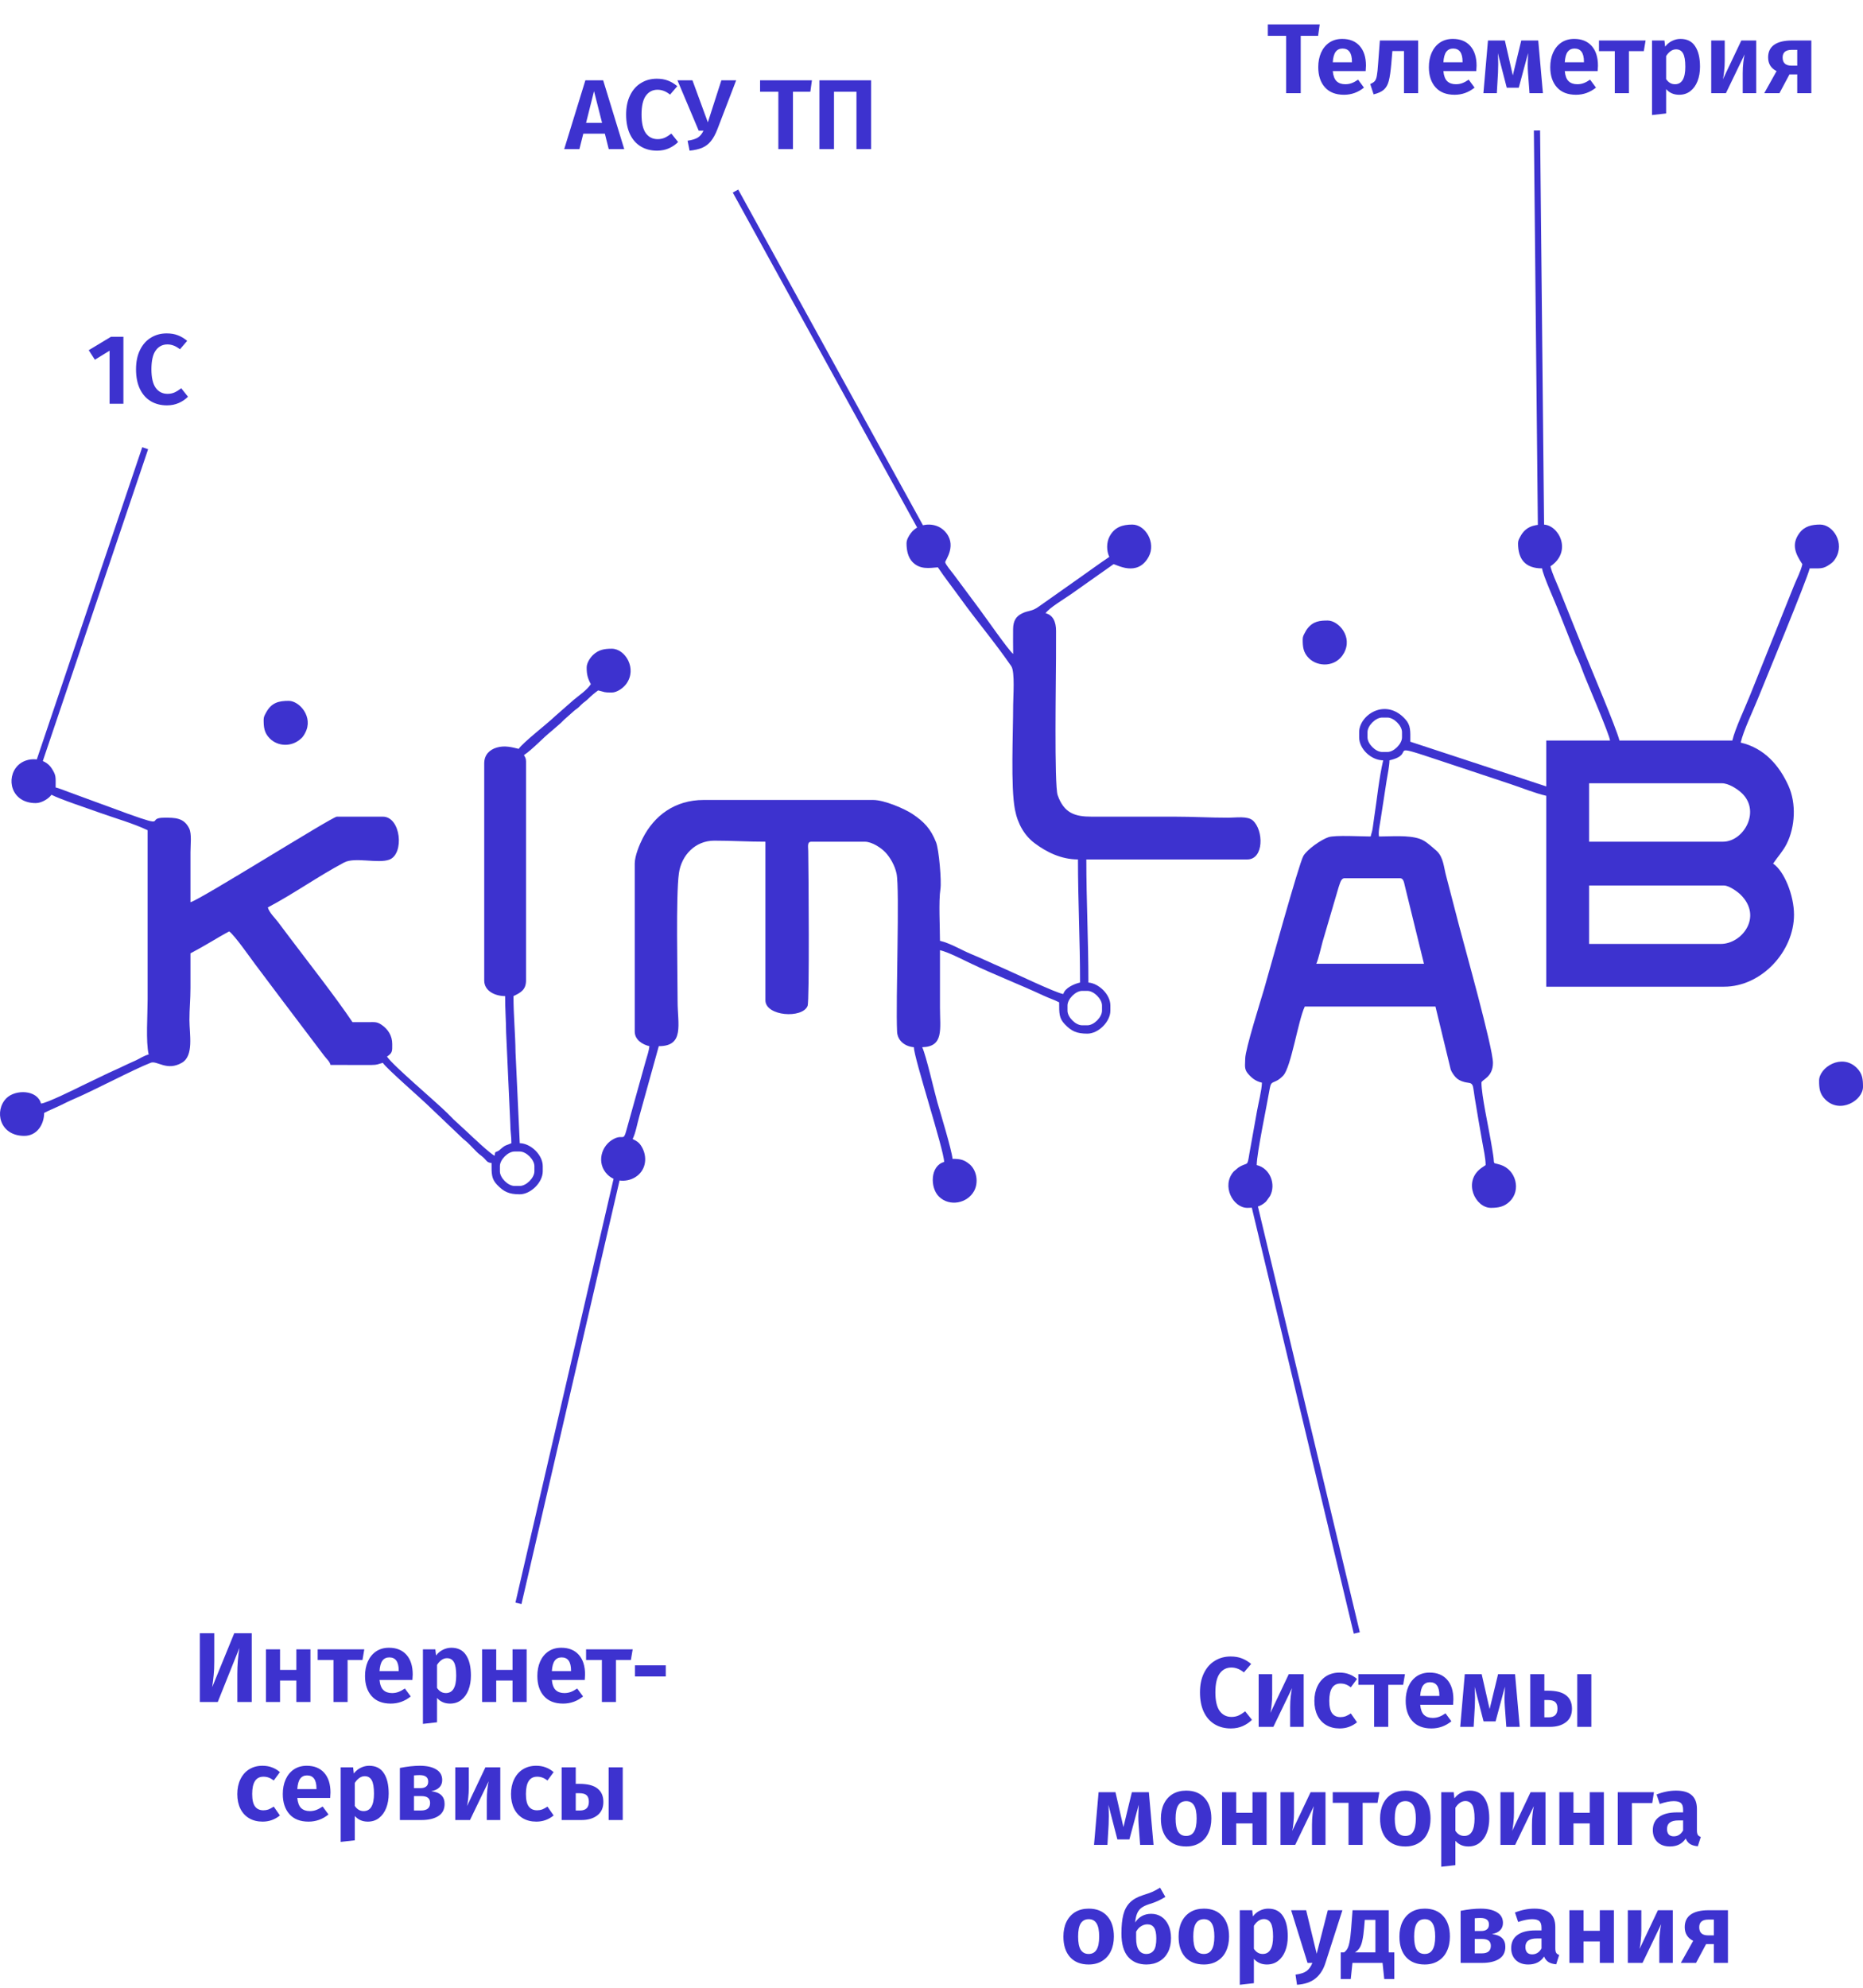 <svg width="300" height="320" viewBox="0 0 300 320" fill="none" xmlns="http://www.w3.org/2000/svg">
<line x1="23.378" y1="72.16" x2="5.473" y2="125.16" stroke="#3D32CF"/>
<line x1="99.469" y1="189.113" x2="83.487" y2="258.113" stroke="#3D32CF"/>
<line x1="118.438" y1="30.759" x2="149.361" y2="86.935" stroke="#3D32CF"/>
<line x1="201.486" y1="191.884" x2="218.486" y2="262.884" stroke="#3D32CF"/>
<line x1="248.166" y1="86.875" x2="247.5" y2="21.005" stroke="#3D32CF"/>
<path fill-rule="evenodd" clip-rule="evenodd" d="M216.508 141.38H225.43C226.072 141.38 226.106 142.217 226.254 142.741L229.301 155.151H211.963C212.298 154.455 212.728 152.498 212.973 151.624L215.568 142.793C215.778 142.241 215.933 141.38 216.508 141.38ZM277.107 151.96H255.897V142.555H277.612C278.463 142.555 279.848 143.592 280.315 144.057C283.893 147.618 280.487 151.96 277.107 151.96ZM277.443 135.502H255.897V126.097H277.275C278.343 126.097 279.634 126.954 280.261 127.484C283.7 130.391 280.867 135.502 277.443 135.502ZM220.211 118.708V117.868C220.211 116.819 221.517 115.517 222.568 115.517H223.41C224.461 115.517 225.766 116.819 225.766 117.868V118.708C225.766 119.756 224.461 121.059 223.41 121.059H222.568C221.517 121.059 220.211 119.756 220.211 118.708ZM244.451 87.471C244.451 89.983 245.577 91.502 248.323 91.502C248.407 92.513 250.592 97.302 250.994 98.409L253.763 105.387C254.314 106.46 254.656 107.554 255.126 108.729C255.685 110.128 259.189 118.313 259.264 119.212H248.996V126.601L227.105 119.405C227.113 117.649 227.181 116.776 226.317 115.808C223.129 112.236 218.865 115.116 218.865 117.868V118.708C218.865 120.578 220.815 122.402 222.736 122.402C222.046 125.361 221.756 128.549 221.292 131.542C221.194 132.176 221.139 132.622 221.066 133.164C220.959 133.956 220.867 134.017 220.716 134.662C219.25 134.662 214.996 134.412 213.927 134.774C212.691 135.191 210.483 136.759 209.883 137.793C209.158 139.041 204.282 156.745 203.527 159.329C203.078 160.864 200.517 168.941 200.517 170.433C200.517 171.429 200.3 172.079 200.961 172.845C201.582 173.565 202.204 174.062 203.21 174.296C203.183 175.505 202.614 177.718 202.415 178.876L201.189 185.715C200.82 188.026 200.967 186.953 199.407 187.967L198.676 188.581C196.628 190.891 198.552 194.448 200.854 194.448C202.058 194.448 202.985 194.281 203.875 193.432L204.508 192.552C205.518 190.675 204.533 188.066 202.369 187.563C202.369 185.69 204.036 177.798 204.473 175.22C204.725 173.734 205.183 174.662 206.627 173.17C207.91 171.845 209.041 164.262 210.112 162.036H231.153L233.609 172.181C233.752 172.597 234.133 173.124 234.395 173.413C234.737 173.789 235.217 174.036 235.804 174.189C236.567 174.388 236.942 174.213 237.173 174.839C237.256 175.063 237.418 176.366 237.477 176.719C237.695 178.016 237.868 179.058 238.078 180.318C238.271 181.479 238.511 182.731 238.704 183.892C238.892 185.023 239.233 186.393 239.233 187.563C239.009 187.712 238.764 187.865 238.53 188.037C235.501 190.262 237.586 194.448 240.074 194.448C241.278 194.448 242.206 194.281 243.096 193.432C244.992 191.621 244.119 188.305 241.632 187.521C240.246 187.084 240.697 187.61 240.457 186.006C240.328 185.146 240.207 184.497 240.074 183.7C239.715 181.539 238.559 176.329 238.559 174.296C238.559 173.813 240.411 173.469 240.411 171.105C240.411 168.64 235.708 151.933 234.988 149.14L232.907 141.141C232.483 139.652 232.471 138.039 231.347 136.988L230.719 136.439C230.034 135.868 229.431 135.313 228.595 135.031C226.767 134.413 224.094 134.662 222.063 134.662C221.907 133.926 222.227 132.607 222.349 131.757L223.291 125.642C223.417 124.883 223.746 123.237 223.746 122.402C228.371 121.328 222.611 119.364 232.058 122.507L243.294 126.244C245.12 126.851 247.125 127.677 248.996 128.112V158.845H277.612C283.68 158.845 288.89 153.145 288.89 147.257C288.89 144.149 287.318 140.227 285.523 139.028C286.26 137.931 287.102 137.057 287.714 135.84C289.075 133.126 289.289 129.354 287.993 126.488C286.522 123.235 284.121 120.434 280.305 119.547C280.764 117.582 282.243 114.546 283.047 112.542C284.07 109.991 290.993 93.308 291.415 91.502C293.138 91.502 293.56 91.621 294.645 90.861C295.065 90.567 295.274 90.38 295.56 89.927C297.128 87.44 295.19 84.448 293.098 84.448C291.758 84.448 290.579 84.712 289.76 85.82C288.437 87.61 289.091 89.123 290.236 90.83C289.95 92.057 289.323 93.191 288.866 94.333L281.748 112.086C280.964 114.042 279.402 117.313 278.958 119.212H260.779C260.352 117.384 256.041 107.228 255.248 105.249C254.301 102.886 253.418 100.685 252.459 98.291C251.963 97.055 251.556 96.038 251.064 94.812C250.621 93.708 249.926 92.266 249.669 91.166C253.259 88.767 251.002 84.448 248.491 84.448C246.86 84.448 245.617 84.893 244.836 86.344C244.634 86.72 244.451 86.997 244.451 87.471Z" fill="#3D32CF"/>
<path fill-rule="evenodd" clip-rule="evenodd" d="M171.901 162.708V161.868C171.901 160.819 173.207 159.517 174.258 159.517H175.099C176.151 159.517 177.456 160.819 177.456 161.868V162.708C177.456 163.756 176.151 165.059 175.099 165.059H174.258C173.207 165.059 171.901 163.756 171.901 162.708ZM145.979 87.471C145.979 88.546 146.204 89.744 146.972 90.51C148.158 91.693 149.575 91.454 151.028 91.334C152.185 93.057 153.39 94.574 154.634 96.301C157.299 99.999 160.28 103.507 162.848 107.251C163.463 108.147 163.148 112.273 163.148 113.502C163.148 118.078 162.731 126.671 163.438 130.342C163.888 132.682 165.004 134.542 166.608 135.744C168.478 137.145 170.854 138.357 173.585 138.357C173.585 145.083 173.921 151.39 173.921 158.173C172.988 158.39 171.494 159.025 171.228 160.021C170.187 159.934 162.941 156.457 161.343 155.776C159.639 155.05 158.122 154.303 156.439 153.615C154.862 152.97 153.027 151.842 151.365 151.456C151.365 149.248 151.131 145.084 151.437 143.129C151.639 141.839 151.196 136.768 150.744 135.617C149.874 133.399 148.776 132.271 146.923 131.032C145.729 130.234 142.437 128.784 140.592 128.784H113.323C108.644 128.784 105.342 131.326 103.499 134.938C103.021 135.876 102.213 137.746 102.213 139.028V166.067C102.213 167.401 103.457 168.159 104.569 168.418C104.507 169.163 104.179 170.108 103.969 170.841L100.853 182.008C100.397 183.741 100.332 182.634 98.946 183.296C96.772 184.335 95.996 187.271 97.82 189.091C99.198 190.465 101.522 190.36 102.877 189.066C104.182 187.82 104.172 185.838 103.199 184.396C102.823 183.837 102.459 183.672 101.876 183.364C102.392 182.292 102.587 180.965 102.946 179.729L106.084 168.418C110.25 168.418 109.114 164.909 109.114 161.196C109.114 156.666 108.821 144.198 109.325 140.582C109.729 137.683 111.959 135.334 115.006 135.334C117.959 135.334 120.312 135.502 123.254 135.502V161.028C123.254 163.606 129.235 164.026 130.048 161.929C130.359 161.127 130.207 140.454 130.15 137.007C130.137 136.26 129.951 135.502 130.661 135.502H139.245C140.468 135.502 141.948 136.551 142.576 137.217C143.332 138.021 144.094 139.32 144.372 140.632C144.901 143.133 144.225 161.131 144.456 166.074C144.525 167.559 145.741 168.468 147.157 168.586C147.197 170.398 151.994 185.078 152.038 187.059C149.785 187.659 149.74 191.18 151.18 192.617C152.878 194.311 155.785 193.733 156.871 191.713C157.598 190.361 157.299 188.362 156.084 187.389C155.309 186.771 154.784 186.555 153.385 186.555C153.27 185.171 151.383 178.97 150.969 177.546C150.501 175.937 149.131 169.89 148.504 168.586C152.023 168.507 151.365 165.663 151.365 162.204C151.365 159.125 151.365 156.046 151.365 152.967C152.675 153.272 154.924 154.432 156.19 155.039C160.127 156.925 164.128 158.454 168.086 160.3C168.93 160.694 169.798 160.964 170.555 161.364C170.555 163.125 170.535 163.902 171.433 164.854C172.518 166.004 173.371 166.403 175.099 166.403C176.877 166.403 178.803 164.481 178.803 162.708V161.868C178.803 160.077 176.939 158.312 175.268 158.173C175.268 151.396 174.931 145.036 174.931 138.357H200.854C203.537 138.357 203.513 133.677 201.748 132.091C200.901 131.33 198.996 131.639 197.824 131.639C194.721 131.639 192.194 131.471 189.071 131.471H175.773C173.096 131.475 171.34 130.907 170.315 128.015C169.749 126.416 170.05 108.927 170.05 105.944C170.05 104.486 170.049 103.029 170.057 101.571C170.064 100.085 169.541 98.996 168.366 98.723C168.948 97.856 171.377 96.427 172.407 95.701L179.308 90.83C179.744 90.83 183.16 92.995 184.982 89.606C186.193 87.355 184.422 84.448 182.338 84.448C180.707 84.448 179.464 84.893 178.683 86.344C178.158 87.32 178.166 88.68 178.634 89.654C177.09 90.686 175.6 91.78 174.088 92.844L167.285 97.645C166.135 98.49 165.613 98.227 164.543 98.771C163.622 99.238 163.167 99.923 163.14 101.234C163.113 102.561 163.148 103.939 163.148 105.273C162.458 104.769 158.532 99.126 157.665 97.979L153.578 92.485C153.33 92.155 152.207 90.818 152.207 90.494C152.207 90.202 154.261 87.641 152.055 85.44C150.584 83.972 147.903 84.165 146.68 85.82C146.345 86.274 145.979 86.868 145.979 87.471Z" fill="#3D32CF"/>
<path fill-rule="evenodd" clip-rule="evenodd" d="M80.499 188.57V187.73C80.499 186.682 81.804 185.379 82.855 185.379H83.697C84.748 185.379 86.053 186.682 86.053 187.73V188.57C86.053 189.619 84.748 190.921 83.697 190.921H82.855C81.804 190.921 80.499 189.619 80.499 188.57ZM94.47 107.456C94.47 108.555 94.623 109.162 95.143 110.143C94.475 111.138 93.251 111.94 92.331 112.711L89.376 115.305C88.148 116.497 84.225 119.516 83.528 120.555C82.493 120.314 81.287 119.951 79.963 120.356C78.841 120.698 77.974 121.491 77.974 122.906V157.837C77.974 159.576 79.768 160.357 81.34 160.357C81.34 162.497 81.475 164.075 81.502 166.241L82.178 181.017C82.173 182.202 82.35 182.761 82.35 184.036C81.657 184.368 81.418 184.292 80.795 184.836L80.338 185.219C79.778 185.587 79.724 185.243 79.657 186.051C79.121 185.908 75.852 182.827 75.235 182.234L73.047 180.218C72.671 179.84 72.42 179.576 72.043 179.204C70.042 177.229 63.308 171.571 62.319 170.097C63.235 169.485 63.161 169.182 63.161 168.082C63.161 166.712 62.467 165.663 61.411 164.957C60.703 164.484 60.378 164.544 59.291 164.553C58.45 164.559 57.606 164.555 56.764 164.555C54.01 160.452 49.613 154.873 46.52 150.76C45.922 149.964 45.387 149.253 44.788 148.457C44.278 147.779 43.352 146.913 43.129 146.082C47.338 143.86 51.208 141.079 55.408 138.851C57.154 137.925 60.845 139.072 62.69 138.391C65.143 137.486 64.577 131.471 61.646 131.471H54.239C53.504 131.471 32.189 144.89 30.673 145.242C30.673 142.555 30.673 139.868 30.673 137.181C30.673 135.992 30.9 134.251 30.463 133.359C29.607 131.61 28.138 131.639 26.465 131.639C23.431 131.639 27.172 133.363 20.552 130.988L10.954 127.465C10.393 127.255 9.464 126.886 8.959 126.769C8.959 125.014 9.061 124.864 8.327 123.705C7.186 121.902 4.351 121.76 2.882 123.226C0.893 125.21 1.746 129.288 5.76 129.288C6.753 129.288 7.902 128.515 8.285 127.944C9.631 128.655 14.29 130.202 16.007 130.821C18.456 131.703 21.444 132.54 23.772 133.654V160.86C23.772 163.345 23.462 167.713 23.94 169.761C23.215 169.929 22.561 170.391 21.865 170.714C21.033 171.098 20.479 171.319 19.675 171.72C18.884 172.116 18.289 172.341 17.485 172.726L13.281 174.745C12.214 175.278 7.445 177.635 6.602 177.654C6 175.406 2.477 175.355 1.031 176.798C-0.958 178.783 -0.105 182.86 3.909 182.86C5.997 182.86 7.107 180.962 7.107 179.166C7.919 178.737 8.639 178.471 9.522 178.048C10.458 177.6 11.041 177.287 12.037 176.863C15.106 175.556 21.55 172.138 24.279 171.087C25.291 170.697 26.882 172.496 29.302 171.081C31.24 169.948 30.51 166.522 30.505 164.219C30.5 162.39 30.673 160.975 30.673 159.013C30.673 157.166 30.673 155.318 30.673 153.471C31.732 152.912 32.724 152.355 33.8 151.72C34.853 151.098 35.873 150.487 36.901 149.944C37.725 150.494 40.297 154.175 41.062 155.198C42.442 157.044 43.715 158.73 45.101 160.572L52.195 169.953C52.578 170.465 53.067 170.836 53.229 171.441L59.802 171.448C60.868 171.441 60.849 171.29 61.646 171.105C62.297 172.075 67.812 176.844 69.182 178.197L74.607 183.364C75.404 183.971 76.018 184.689 76.751 185.424C77.198 185.872 77.413 185.959 77.845 186.347C78.364 186.811 78.368 187.162 79.152 187.227C79.152 188.987 79.132 189.764 80.031 190.717C81.115 191.866 81.968 192.265 83.697 192.265C85.474 192.265 87.4 190.343 87.4 188.57V187.73C87.4 185.924 85.486 184.076 83.697 184.036L83.017 169.432C82.977 166.226 82.687 163.562 82.687 160.357C83.818 159.815 84.707 159.362 84.707 157.837V122.57C84.707 122.058 84.545 121.893 84.37 121.562C85.785 120.618 87.386 118.831 88.772 117.725L90.302 116.397C90.579 116.152 90.694 115.978 90.985 115.734L92.409 114.468C92.771 114.149 92.886 114.138 93.251 113.797C93.531 113.535 93.642 113.379 93.94 113.141C94.32 112.837 94.39 112.825 94.765 112.453C95.181 112.04 95.87 111.452 96.322 111.15C97.475 111.419 97.165 111.486 98.51 111.486C99.403 111.486 100.391 110.719 100.838 110.114C102.646 107.667 100.693 104.433 98.51 104.433C97.306 104.433 96.378 104.6 95.489 105.449C95.005 105.911 94.47 106.745 94.47 107.456Z" fill="#3D32CF"/>
<path fill-rule="evenodd" clip-rule="evenodd" d="M292.93 173.96C292.93 175.161 293.003 176.08 293.924 176.999C296.326 179.396 300 177.133 300 174.967C300 173.766 299.927 172.847 299.006 171.928C296.576 169.503 292.93 171.857 292.93 173.96Z" fill="#3D32CF"/>
<path fill-rule="evenodd" clip-rule="evenodd" d="M209.775 102.921C209.775 104.122 209.848 105.041 210.769 105.96C212.219 107.407 215.115 107.445 216.4 105.165C217.91 102.486 215.507 99.898 213.815 99.898C212.577 99.898 211.435 99.973 210.477 101.27C210.323 101.478 210.294 101.547 210.161 101.794C209.959 102.17 209.775 102.447 209.775 102.921Z" fill="#3D32CF"/>
<path fill-rule="evenodd" clip-rule="evenodd" d="M42.456 115.853C42.456 117.054 42.529 117.973 43.45 118.892C44.764 120.203 47.02 120.287 48.507 118.867C48.681 118.701 48.628 118.776 48.824 118.511C48.978 118.304 49.007 118.235 49.14 117.987C50.516 115.429 48.219 112.83 46.496 112.83C44.898 112.83 43.719 113.094 42.841 114.726C42.639 115.102 42.456 115.379 42.456 115.853Z" fill="#3D32CF"/>
<path d="M19.872 54.216V65H17.648V56.456L15.28 57.912L14.287 56.376L17.872 54.216H19.872ZM26.832 53.672C27.526 53.672 28.128 53.773 28.64 53.976C29.152 54.168 29.654 54.467 30.144 54.872L28.976 56.232C28.336 55.709 27.664 55.448 26.96 55.448C26.171 55.448 25.542 55.773 25.072 56.424C24.614 57.064 24.384 58.072 24.384 59.448C24.384 60.792 24.614 61.789 25.072 62.44C25.542 63.08 26.176 63.4 26.976 63.4C27.392 63.4 27.771 63.325 28.112 63.176C28.454 63.016 28.811 62.792 29.184 62.504L30.272 63.864C29.878 64.269 29.387 64.605 28.8 64.872C28.224 65.128 27.584 65.256 26.88 65.256C25.888 65.256 25.019 65.032 24.272 64.584C23.526 64.136 22.944 63.48 22.528 62.616C22.112 61.741 21.904 60.685 21.904 59.448C21.904 58.243 22.118 57.208 22.544 56.344C22.971 55.469 23.558 54.808 24.304 54.36C25.051 53.901 25.894 53.672 26.832 53.672Z" fill="#3D32CF"/>
<path d="M40.536 274H38.216V269.552C38.216 268.037 38.328 266.618 38.552 265.296L35.064 274H32.184V262.928H34.504V267.424C34.504 268.32 34.472 269.066 34.408 269.664C34.354 270.25 34.274 270.901 34.168 271.616L37.72 262.928H40.536V274ZM47.719 274V270.544H45.095V274H42.823V265.52H45.095V268.832H47.719V265.52H49.991V274H47.719ZM58.661 265.52L58.373 267.232H55.973V274H53.701V267.232H51.157V265.52H58.661ZM66.46 269.568C66.46 269.674 66.444 269.968 66.412 270.448H61.116C61.191 271.216 61.398 271.76 61.74 272.08C62.081 272.4 62.545 272.56 63.132 272.56C63.495 272.56 63.836 272.501 64.156 272.384C64.476 272.266 64.823 272.08 65.196 271.824L66.14 273.104C65.191 273.872 64.118 274.256 62.924 274.256C61.59 274.256 60.566 273.856 59.852 273.056C59.137 272.256 58.78 271.173 58.78 269.808C58.78 268.944 58.929 268.17 59.228 267.488C59.537 266.794 59.98 266.25 60.556 265.856C61.142 265.461 61.836 265.264 62.636 265.264C63.841 265.264 64.78 265.642 65.452 266.4C66.124 267.157 66.46 268.213 66.46 269.568ZM64.204 268.928C64.204 267.52 63.697 266.816 62.684 266.816C62.215 266.816 61.846 266.992 61.58 267.344C61.324 267.685 61.169 268.245 61.116 269.024H64.204V268.928ZM72.68 265.264C73.747 265.264 74.536 265.658 75.048 266.448C75.571 267.226 75.832 268.325 75.832 269.744C75.832 270.608 75.699 271.381 75.432 272.064C75.166 272.746 74.776 273.285 74.264 273.68C73.763 274.064 73.166 274.256 72.472 274.256C71.608 274.256 70.91 273.952 70.376 273.344V277.264L68.104 277.52V265.52H70.104L70.216 266.512C70.536 266.096 70.91 265.786 71.336 265.584C71.774 265.37 72.222 265.264 72.68 265.264ZM71.8 272.56C72.91 272.56 73.464 271.626 73.464 269.76C73.464 268.736 73.342 268.01 73.096 267.584C72.851 267.157 72.478 266.944 71.976 266.944C71.656 266.944 71.358 267.045 71.08 267.248C70.814 267.44 70.579 267.701 70.376 268.032V271.728C70.739 272.282 71.214 272.56 71.8 272.56ZM82.532 274V270.544H79.908V274H77.636V265.52H79.908V268.832H82.532V265.52H84.804V274H82.532ZM94.21 269.568C94.21 269.674 94.194 269.968 94.162 270.448H88.866C88.941 271.216 89.148 271.76 89.49 272.08C89.831 272.4 90.295 272.56 90.882 272.56C91.245 272.56 91.586 272.501 91.906 272.384C92.226 272.266 92.573 272.08 92.946 271.824L93.89 273.104C92.941 273.872 91.868 274.256 90.674 274.256C89.341 274.256 88.317 273.856 87.602 273.056C86.887 272.256 86.53 271.173 86.53 269.808C86.53 268.944 86.679 268.17 86.978 267.488C87.287 266.794 87.73 266.25 88.306 265.856C88.892 265.461 89.586 265.264 90.386 265.264C91.591 265.264 92.53 265.642 93.202 266.4C93.874 267.157 94.21 268.213 94.21 269.568ZM91.954 268.928C91.954 267.52 91.447 266.816 90.434 266.816C89.965 266.816 89.597 266.992 89.33 267.344C89.074 267.685 88.919 268.245 88.866 269.024H91.954V268.928ZM101.88 265.52L101.592 267.232H99.192V274H96.92V267.232H94.376V265.52H101.88ZM102.252 269.888V268.096H107.212V269.888H102.252ZM42.258 284.264C42.823 284.264 43.33 284.349 43.778 284.52C44.236 284.68 44.668 284.936 45.074 285.288L44.082 286.632C43.804 286.418 43.532 286.264 43.266 286.168C43.01 286.072 42.727 286.024 42.418 286.024C41.212 286.024 40.61 286.952 40.61 288.808C40.61 289.746 40.764 290.418 41.074 290.824C41.383 291.229 41.826 291.432 42.402 291.432C42.7 291.432 42.972 291.389 43.218 291.304C43.463 291.208 43.751 291.053 44.082 290.84L45.074 292.264C44.263 292.925 43.335 293.256 42.29 293.256C41.458 293.256 40.732 293.074 40.114 292.712C39.506 292.349 39.036 291.837 38.706 291.176C38.375 290.504 38.21 289.72 38.21 288.824C38.21 287.928 38.375 287.138 38.706 286.456C39.036 285.762 39.506 285.224 40.114 284.84C40.732 284.456 41.447 284.264 42.258 284.264ZM53.218 288.568C53.218 288.674 53.202 288.968 53.17 289.448H47.874C47.948 290.216 48.156 290.76 48.498 291.08C48.839 291.4 49.303 291.56 49.89 291.56C50.252 291.56 50.594 291.501 50.914 291.384C51.234 291.266 51.58 291.08 51.954 290.824L52.898 292.104C51.948 292.872 50.876 293.256 49.682 293.256C48.348 293.256 47.324 292.856 46.61 292.056C45.895 291.256 45.538 290.173 45.538 288.808C45.538 287.944 45.687 287.17 45.986 286.488C46.295 285.794 46.738 285.25 47.314 284.856C47.9 284.461 48.594 284.264 49.394 284.264C50.599 284.264 51.538 284.642 52.21 285.4C52.882 286.157 53.218 287.213 53.218 288.568ZM50.962 287.928C50.962 286.52 50.455 285.816 49.442 285.816C48.972 285.816 48.604 285.992 48.338 286.344C48.082 286.685 47.927 287.245 47.874 288.024H50.962V287.928ZM59.438 284.264C60.505 284.264 61.294 284.658 61.806 285.448C62.329 286.226 62.59 287.325 62.59 288.744C62.59 289.608 62.457 290.381 62.19 291.064C61.923 291.746 61.534 292.285 61.022 292.68C60.521 293.064 59.923 293.256 59.23 293.256C58.366 293.256 57.667 292.952 57.134 292.344V296.264L54.862 296.52V284.52H56.862L56.974 285.512C57.294 285.096 57.667 284.786 58.094 284.584C58.532 284.37 58.98 284.264 59.438 284.264ZM58.558 291.56C59.667 291.56 60.222 290.626 60.222 288.76C60.222 287.736 60.099 287.01 59.854 286.584C59.609 286.157 59.236 285.944 58.734 285.944C58.414 285.944 58.115 286.045 57.838 286.248C57.572 286.44 57.337 286.701 57.134 287.032V290.728C57.497 291.282 57.971 291.56 58.558 291.56ZM69.433 288.36C70.873 288.52 71.593 289.202 71.593 290.408C71.593 291.282 71.257 291.933 70.585 292.36C69.913 292.786 69.001 293 67.849 293H64.393V284.616C65.588 284.381 66.66 284.264 67.609 284.264C68.729 284.264 69.609 284.461 70.249 284.856C70.889 285.24 71.209 285.81 71.209 286.568C71.209 287.048 71.055 287.442 70.745 287.752C70.447 288.05 70.009 288.253 69.433 288.36ZM67.577 285.768C67.289 285.768 66.985 285.784 66.665 285.816V287.864H67.721C68.105 287.864 68.404 287.778 68.617 287.608C68.841 287.437 68.953 287.17 68.953 286.808C68.953 286.456 68.836 286.194 68.601 286.024C68.377 285.853 68.036 285.768 67.577 285.768ZM67.801 291.464C68.772 291.464 69.257 291.058 69.257 290.248C69.257 289.874 69.14 289.597 68.905 289.416C68.681 289.234 68.319 289.144 67.817 289.144H66.665V291.464H67.801ZM80.563 293H78.387V289.784C78.387 289.176 78.419 288.6 78.483 288.056C78.547 287.512 78.617 287.08 78.691 286.76L75.683 293H73.315V284.52H75.491V287.768C75.491 288.344 75.459 288.914 75.395 289.48C75.342 290.034 75.278 290.461 75.203 290.76L78.163 284.52H80.563V293ZM86.336 284.264C86.901 284.264 87.408 284.349 87.856 284.52C88.314 284.68 88.746 284.936 89.152 285.288L88.16 286.632C87.882 286.418 87.61 286.264 87.344 286.168C87.088 286.072 86.805 286.024 86.496 286.024C85.29 286.024 84.688 286.952 84.688 288.808C84.688 289.746 84.842 290.418 85.152 290.824C85.461 291.229 85.904 291.432 86.48 291.432C86.778 291.432 87.05 291.389 87.296 291.304C87.541 291.208 87.829 291.053 88.16 290.84L89.152 292.264C88.341 292.925 87.413 293.256 86.368 293.256C85.536 293.256 84.81 293.074 84.192 292.712C83.584 292.349 83.114 291.837 82.784 291.176C82.453 290.504 82.288 289.72 82.288 288.824C82.288 287.928 82.453 287.138 82.784 286.456C83.114 285.762 83.584 285.224 84.192 284.84C84.81 284.456 85.525 284.264 86.336 284.264ZM93.272 287.176C94.616 287.176 95.598 287.426 96.216 287.928C96.846 288.418 97.16 289.138 97.16 290.088C97.16 291.037 96.83 291.762 96.168 292.264C95.518 292.754 94.67 293 93.624 293H90.44V284.52H92.712V287.176H93.272ZM98.008 284.52H100.28V293H98.008V284.52ZM93.4 291.464C94.35 291.464 94.824 290.994 94.824 290.056C94.824 289.586 94.707 289.24 94.472 289.016C94.238 288.792 93.832 288.68 93.256 288.68H92.712V291.464H93.4Z" fill="#3D32CF"/>
<path d="M98.024 24L97.4 21.52H93.928L93.304 24H90.856L94.264 12.928H97.128L100.52 24H98.024ZM94.376 19.776H96.952L95.656 14.672L94.376 19.776ZM105.755 12.672C106.448 12.672 107.051 12.773 107.563 12.976C108.075 13.168 108.576 13.467 109.067 13.872L107.899 15.232C107.259 14.709 106.587 14.448 105.883 14.448C105.093 14.448 104.464 14.773 103.995 15.424C103.536 16.064 103.307 17.072 103.307 18.448C103.307 19.792 103.536 20.789 103.995 21.44C104.464 22.08 105.099 22.4 105.899 22.4C106.315 22.4 106.693 22.325 107.035 22.176C107.376 22.016 107.733 21.792 108.107 21.504L109.195 22.864C108.8 23.269 108.309 23.605 107.723 23.872C107.147 24.128 106.507 24.256 105.803 24.256C104.811 24.256 103.941 24.032 103.195 23.584C102.448 23.136 101.867 22.48 101.451 21.616C101.035 20.741 100.827 19.685 100.827 18.448C100.827 17.243 101.04 16.208 101.467 15.344C101.893 14.469 102.48 13.808 103.227 13.36C103.973 12.901 104.816 12.672 105.755 12.672ZM115.538 20.768C115.218 21.6 114.861 22.256 114.466 22.736C114.082 23.205 113.618 23.557 113.074 23.792C112.541 24.016 111.864 24.171 111.042 24.256L110.722 22.656C111.437 22.549 111.981 22.384 112.354 22.16C112.728 21.925 113.037 21.552 113.282 21.04H112.514L109.09 12.928H111.506L113.986 19.696L116.162 12.928H118.546L115.538 20.768ZM130.746 12.928L130.49 14.768H127.69V24H125.338V14.768H122.394V12.928H130.746ZM140.269 12.928V24H137.917V14.768H134.301V24H131.949V12.928H140.269Z" fill="#3D32CF"/>
<path d="M198.161 266.672C198.854 266.672 199.457 266.773 199.969 266.976C200.481 267.168 200.982 267.467 201.473 267.872L200.305 269.232C199.665 268.709 198.993 268.448 198.289 268.448C197.5 268.448 196.87 268.773 196.401 269.424C195.942 270.064 195.713 271.072 195.713 272.448C195.713 273.792 195.942 274.789 196.401 275.44C196.87 276.08 197.505 276.4 198.305 276.4C198.721 276.4 199.1 276.325 199.441 276.176C199.782 276.016 200.14 275.792 200.513 275.504L201.601 276.864C201.206 277.269 200.716 277.605 200.129 277.872C199.553 278.128 198.913 278.256 198.209 278.256C197.217 278.256 196.348 278.032 195.601 277.584C194.854 277.136 194.273 276.48 193.857 275.616C193.441 274.741 193.233 273.685 193.233 272.448C193.233 271.243 193.446 270.208 193.873 269.344C194.3 268.469 194.886 267.808 195.633 267.36C196.38 266.901 197.222 266.672 198.161 266.672ZM209.931 278H207.755V274.784C207.755 274.176 207.787 273.6 207.851 273.056C207.915 272.512 207.984 272.08 208.059 271.76L205.051 278H202.683V269.52H204.859V272.768C204.859 273.344 204.827 273.915 204.763 274.48C204.709 275.035 204.645 275.461 204.571 275.76L207.531 269.52H209.931V278ZM215.703 269.264C216.268 269.264 216.775 269.349 217.223 269.52C217.682 269.68 218.114 269.936 218.519 270.288L217.527 271.632C217.25 271.419 216.978 271.264 216.711 271.168C216.455 271.072 216.172 271.024 215.863 271.024C214.658 271.024 214.055 271.952 214.055 273.808C214.055 274.747 214.21 275.419 214.519 275.824C214.828 276.229 215.271 276.432 215.847 276.432C216.146 276.432 216.418 276.389 216.663 276.304C216.908 276.208 217.196 276.053 217.527 275.84L218.519 277.264C217.708 277.925 216.78 278.256 215.735 278.256C214.903 278.256 214.178 278.075 213.559 277.712C212.951 277.349 212.482 276.837 212.151 276.176C211.82 275.504 211.655 274.72 211.655 273.824C211.655 272.928 211.82 272.139 212.151 271.456C212.482 270.763 212.951 270.224 213.559 269.84C214.178 269.456 214.892 269.264 215.703 269.264ZM226.24 269.52L225.952 271.232H223.552V278H221.28V271.232H218.736V269.52H226.24ZM234.038 273.568C234.038 273.675 234.022 273.968 233.99 274.448H228.694C228.769 275.216 228.977 275.76 229.318 276.08C229.659 276.4 230.123 276.56 230.71 276.56C231.073 276.56 231.414 276.501 231.734 276.384C232.054 276.267 232.401 276.08 232.774 275.824L233.718 277.104C232.769 277.872 231.697 278.256 230.502 278.256C229.169 278.256 228.145 277.856 227.43 277.056C226.715 276.256 226.358 275.173 226.358 273.808C226.358 272.944 226.507 272.171 226.806 271.488C227.115 270.795 227.558 270.251 228.134 269.856C228.721 269.461 229.414 269.264 230.214 269.264C231.419 269.264 232.358 269.643 233.03 270.4C233.702 271.157 234.038 272.213 234.038 273.568ZM231.782 272.928C231.782 271.52 231.275 270.816 230.262 270.816C229.793 270.816 229.425 270.992 229.158 271.344C228.902 271.685 228.747 272.245 228.694 273.024H231.782V272.928ZM244.723 278H242.562L242.323 274.736C242.291 274.267 242.275 273.819 242.275 273.392C242.275 273.093 242.296 272.475 242.339 271.536L240.835 277.12H238.899L237.459 271.552C237.501 272.107 237.523 272.709 237.523 273.36C237.523 273.669 237.512 274.123 237.491 274.72L237.299 278H235.139L235.875 269.52H238.595L239.875 275.136L241.235 269.52H243.97L244.723 278ZM249.249 272.176C250.593 272.176 251.574 272.427 252.193 272.928C252.822 273.419 253.137 274.139 253.137 275.088C253.137 276.037 252.806 276.763 252.145 277.264C251.494 277.755 250.646 278 249.601 278H246.417V269.52H248.689V272.176H249.249ZM253.985 269.52H256.257V278H253.985V269.52ZM249.377 276.464C250.326 276.464 250.801 275.995 250.801 275.056C250.801 274.587 250.684 274.24 250.449 274.016C250.214 273.792 249.809 273.68 249.233 273.68H248.689V276.464H249.377ZM185.754 297H183.594L183.354 293.736C183.322 293.267 183.306 292.819 183.306 292.392C183.306 292.093 183.327 291.475 183.37 290.536L181.866 296.12H179.93L178.49 290.552C178.532 291.107 178.554 291.709 178.554 292.36C178.554 292.669 178.543 293.123 178.522 293.72L178.33 297H176.17L176.906 288.52H179.626L180.906 294.136L182.266 288.52H185.002L185.754 297ZM191.016 288.264C192.285 288.264 193.277 288.664 193.992 289.464C194.707 290.253 195.064 291.352 195.064 292.76C195.064 293.656 194.899 294.445 194.568 295.128C194.248 295.8 193.779 296.323 193.16 296.696C192.552 297.069 191.832 297.256 191 297.256C189.731 297.256 188.733 296.861 188.008 296.072C187.293 295.272 186.936 294.168 186.936 292.76C186.936 291.864 187.096 291.08 187.416 290.408C187.747 289.725 188.216 289.197 188.824 288.824C189.443 288.451 190.173 288.264 191.016 288.264ZM191.016 289.96C190.44 289.96 190.008 290.189 189.72 290.648C189.443 291.096 189.304 291.8 189.304 292.76C189.304 293.72 189.443 294.429 189.72 294.888C190.008 295.336 190.435 295.56 191 295.56C191.565 295.56 191.987 295.336 192.264 294.888C192.552 294.429 192.696 293.72 192.696 292.76C192.696 291.8 192.557 291.096 192.28 290.648C192.003 290.189 191.581 289.96 191.016 289.96ZM201.688 297V293.544H199.064V297H196.792V288.52H199.064V291.832H201.688V288.52H203.96V297H201.688ZM213.446 297H211.27V293.784C211.27 293.176 211.302 292.6 211.366 292.056C211.43 291.512 211.499 291.08 211.574 290.76L208.566 297H206.198V288.52H208.374V291.768C208.374 292.344 208.342 292.915 208.278 293.48C208.225 294.035 208.161 294.461 208.086 294.76L211.046 288.52H213.446V297ZM222.115 288.52L221.827 290.232H219.427V297H217.155V290.232H214.611V288.52H222.115ZM226.313 288.264C227.582 288.264 228.574 288.664 229.289 289.464C230.004 290.253 230.361 291.352 230.361 292.76C230.361 293.656 230.196 294.445 229.865 295.128C229.545 295.8 229.076 296.323 228.457 296.696C227.849 297.069 227.129 297.256 226.297 297.256C225.028 297.256 224.03 296.861 223.305 296.072C222.59 295.272 222.233 294.168 222.233 292.76C222.233 291.864 222.393 291.08 222.713 290.408C223.044 289.725 223.513 289.197 224.121 288.824C224.74 288.451 225.47 288.264 226.313 288.264ZM226.313 289.96C225.737 289.96 225.305 290.189 225.017 290.648C224.74 291.096 224.601 291.8 224.601 292.76C224.601 293.72 224.74 294.429 225.017 294.888C225.305 295.336 225.732 295.56 226.297 295.56C226.862 295.56 227.284 295.336 227.561 294.888C227.849 294.429 227.993 293.72 227.993 292.76C227.993 291.8 227.854 291.096 227.577 290.648C227.3 290.189 226.878 289.96 226.313 289.96ZM236.665 288.264C237.731 288.264 238.521 288.659 239.033 289.448C239.555 290.227 239.817 291.325 239.817 292.744C239.817 293.608 239.683 294.381 239.417 295.064C239.15 295.747 238.761 296.285 238.249 296.68C237.747 297.064 237.15 297.256 236.457 297.256C235.593 297.256 234.894 296.952 234.361 296.344V300.264L232.089 300.52V288.52H234.089L234.201 289.512C234.521 289.096 234.894 288.787 235.321 288.584C235.758 288.371 236.206 288.264 236.665 288.264ZM235.785 295.56C236.894 295.56 237.449 294.627 237.449 292.76C237.449 291.736 237.326 291.011 237.081 290.584C236.835 290.157 236.462 289.944 235.961 289.944C235.641 289.944 235.342 290.045 235.065 290.248C234.798 290.44 234.563 290.701 234.361 291.032V294.728C234.723 295.283 235.198 295.56 235.785 295.56ZM248.868 297H246.692V293.784C246.692 293.176 246.724 292.6 246.788 292.056C246.852 291.512 246.921 291.08 246.996 290.76L243.988 297H241.62V288.52H243.796V291.768C243.796 292.344 243.764 292.915 243.7 293.48C243.647 294.035 243.583 294.461 243.508 294.76L246.468 288.52H248.868V297ZM256 297V293.544H253.376V297H251.104V288.52H253.376V291.832H256V288.52H258.272V297H256ZM262.783 297H260.511V288.52H266.335L266.063 290.264H262.783V297ZM273.256 294.648C273.256 294.979 273.304 295.224 273.4 295.384C273.496 295.533 273.656 295.645 273.88 295.72L273.4 297.224C272.899 297.181 272.488 297.064 272.168 296.872C271.859 296.68 271.619 296.381 271.448 295.976C270.894 296.829 270.046 297.256 268.904 297.256C268.062 297.256 267.39 297.016 266.888 296.536C266.398 296.045 266.152 295.411 266.152 294.632C266.152 293.704 266.488 292.995 267.16 292.504C267.832 292.013 268.798 291.768 270.056 291.768H271.032V291.352C271.032 290.829 270.915 290.467 270.68 290.264C270.446 290.061 270.056 289.96 269.512 289.96C268.915 289.96 268.168 290.109 267.272 290.408L266.76 288.888C267.816 288.472 268.862 288.264 269.896 288.264C271.048 288.264 271.896 288.515 272.44 289.016C272.984 289.507 273.256 290.243 273.256 291.224V294.648ZM269.528 295.624C270.168 295.624 270.67 295.309 271.032 294.68V293.064H270.28C269.054 293.064 268.44 293.523 268.44 294.44C268.44 294.813 268.531 295.107 268.712 295.32C268.904 295.523 269.176 295.624 269.528 295.624ZM175.321 307.264C176.59 307.264 177.582 307.664 178.297 308.464C179.011 309.253 179.369 310.352 179.369 311.76C179.369 312.656 179.203 313.445 178.873 314.128C178.553 314.8 178.083 315.323 177.465 315.696C176.857 316.069 176.137 316.256 175.305 316.256C174.035 316.256 173.038 315.861 172.313 315.072C171.598 314.272 171.241 313.168 171.241 311.76C171.241 310.864 171.401 310.08 171.721 309.408C172.051 308.725 172.521 308.197 173.129 307.824C173.747 307.451 174.478 307.264 175.321 307.264ZM175.321 308.96C174.745 308.96 174.313 309.189 174.025 309.648C173.747 310.096 173.609 310.8 173.609 311.76C173.609 312.72 173.747 313.429 174.025 313.888C174.313 314.336 174.739 314.56 175.305 314.56C175.87 314.56 176.291 314.336 176.569 313.888C176.857 313.429 177.001 312.72 177.001 311.76C177.001 310.8 176.862 310.096 176.585 309.648C176.307 309.189 175.886 308.96 175.321 308.96ZM185.385 308.096C185.993 308.096 186.537 308.251 187.017 308.56C187.497 308.869 187.875 309.323 188.153 309.92C188.43 310.507 188.569 311.205 188.569 312.016C188.569 312.891 188.403 313.648 188.073 314.288C187.742 314.917 187.278 315.403 186.681 315.744C186.083 316.085 185.39 316.256 184.601 316.256C183.363 316.256 182.382 315.845 181.657 315.024C180.942 314.192 180.585 312.939 180.585 311.264C180.585 310.037 180.686 309.029 180.889 308.24C181.091 307.451 181.438 306.805 181.929 306.304C182.43 305.792 183.129 305.392 184.025 305.104C184.675 304.901 185.187 304.72 185.561 304.56C185.945 304.389 186.361 304.165 186.809 303.888L187.657 305.376C187.283 305.611 186.889 305.824 186.473 306.016C186.057 306.208 185.55 306.395 184.953 306.576C184.473 306.736 184.089 306.923 183.801 307.136C183.523 307.339 183.299 307.627 183.129 308C182.969 308.363 182.857 308.859 182.793 309.488C183.411 308.56 184.275 308.096 185.385 308.096ZM184.585 314.56C185.086 314.56 185.481 314.379 185.769 314.016C186.057 313.643 186.201 313.003 186.201 312.096C186.201 311.253 186.078 310.661 185.833 310.32C185.598 309.968 185.246 309.792 184.777 309.792C184.414 309.792 184.073 309.893 183.753 310.096C183.433 310.288 183.166 310.581 182.953 310.976V312.048C182.953 312.88 183.097 313.509 183.385 313.936C183.673 314.352 184.073 314.56 184.585 314.56ZM193.868 307.264C195.137 307.264 196.129 307.664 196.844 308.464C197.558 309.253 197.916 310.352 197.916 311.76C197.916 312.656 197.75 313.445 197.42 314.128C197.1 314.8 196.63 315.323 196.012 315.696C195.404 316.069 194.684 316.256 193.852 316.256C192.582 316.256 191.585 315.861 190.86 315.072C190.145 314.272 189.788 313.168 189.788 311.76C189.788 310.864 189.948 310.08 190.268 309.408C190.598 308.725 191.068 308.197 191.676 307.824C192.294 307.451 193.025 307.264 193.868 307.264ZM193.868 308.96C193.292 308.96 192.86 309.189 192.572 309.648C192.294 310.096 192.156 310.8 192.156 311.76C192.156 312.72 192.294 313.429 192.572 313.888C192.86 314.336 193.286 314.56 193.852 314.56C194.417 314.56 194.838 314.336 195.116 313.888C195.404 313.429 195.548 312.72 195.548 311.76C195.548 310.8 195.409 310.096 195.132 309.648C194.854 309.189 194.433 308.96 193.868 308.96ZM204.219 307.264C205.286 307.264 206.075 307.659 206.587 308.448C207.11 309.227 207.371 310.325 207.371 311.744C207.371 312.608 207.238 313.381 206.971 314.064C206.705 314.747 206.315 315.285 205.803 315.68C205.302 316.064 204.705 316.256 204.011 316.256C203.147 316.256 202.449 315.952 201.915 315.344V319.264L199.643 319.52V307.52H201.643L201.755 308.512C202.075 308.096 202.449 307.787 202.875 307.584C203.313 307.371 203.761 307.264 204.219 307.264ZM203.339 314.56C204.449 314.56 205.003 313.627 205.003 311.76C205.003 310.736 204.881 310.011 204.635 309.584C204.39 309.157 204.017 308.944 203.515 308.944C203.195 308.944 202.897 309.045 202.619 309.248C202.353 309.44 202.118 309.701 201.915 310.032V313.728C202.278 314.283 202.753 314.56 203.339 314.56ZM213.433 316.016C213.092 317.093 212.553 317.925 211.817 318.512C211.092 319.099 210.105 319.435 208.857 319.52L208.617 317.888C209.428 317.781 210.02 317.589 210.393 317.312C210.777 317.035 211.092 316.597 211.337 316H210.553L207.913 307.52H210.329L212.025 314.528L213.817 307.52H216.169L213.433 316.016ZM224.522 314.304V318.592H222.906L222.634 316H217.786L217.514 318.592H215.898V314.304H216.442C216.645 314.155 216.81 313.973 216.938 313.76C217.077 313.547 217.2 313.184 217.306 312.672C217.413 312.16 217.504 311.424 217.578 310.464L217.802 307.52H223.626V314.304H224.522ZM221.482 309.072H219.77L219.674 310.24C219.6 311.136 219.504 311.845 219.386 312.368C219.28 312.88 219.13 313.285 218.938 313.584C218.757 313.872 218.506 314.112 218.186 314.304H221.482V309.072ZM229.43 307.264C230.7 307.264 231.692 307.664 232.406 308.464C233.121 309.253 233.478 310.352 233.478 311.76C233.478 312.656 233.313 313.445 232.982 314.128C232.662 314.8 232.193 315.323 231.574 315.696C230.966 316.069 230.246 316.256 229.414 316.256C228.145 316.256 227.148 315.861 226.422 315.072C225.708 314.272 225.35 313.168 225.35 311.76C225.35 310.864 225.51 310.08 225.83 309.408C226.161 308.725 226.63 308.197 227.238 307.824C227.857 307.451 228.588 307.264 229.43 307.264ZM229.43 308.96C228.854 308.96 228.422 309.189 228.134 309.648C227.857 310.096 227.718 310.8 227.718 311.76C227.718 312.72 227.857 313.429 228.134 313.888C228.422 314.336 228.849 314.56 229.414 314.56C229.98 314.56 230.401 314.336 230.678 313.888C230.966 313.429 231.11 312.72 231.11 311.76C231.11 310.8 230.972 310.096 230.694 309.648C230.417 309.189 229.996 308.96 229.43 308.96ZM240.246 311.36C241.686 311.52 242.406 312.203 242.406 313.408C242.406 314.283 242.07 314.933 241.398 315.36C240.726 315.787 239.814 316 238.662 316H235.206V307.616C236.401 307.381 237.473 307.264 238.422 307.264C239.542 307.264 240.422 307.461 241.062 307.856C241.702 308.24 242.022 308.811 242.022 309.568C242.022 310.048 241.867 310.443 241.558 310.752C241.259 311.051 240.822 311.253 240.246 311.36ZM238.39 308.768C238.102 308.768 237.798 308.784 237.478 308.816V310.864H238.534C238.918 310.864 239.217 310.779 239.43 310.608C239.654 310.437 239.766 310.171 239.766 309.808C239.766 309.456 239.649 309.195 239.414 309.024C239.19 308.853 238.849 308.768 238.39 308.768ZM238.614 314.464C239.585 314.464 240.07 314.059 240.07 313.248C240.07 312.875 239.953 312.597 239.718 312.416C239.494 312.235 239.131 312.144 238.63 312.144H237.478V314.464H238.614ZM250.452 313.648C250.452 313.979 250.5 314.224 250.596 314.384C250.692 314.533 250.852 314.645 251.076 314.72L250.596 316.224C250.094 316.181 249.684 316.064 249.364 315.872C249.054 315.68 248.814 315.381 248.644 314.976C248.089 315.829 247.241 316.256 246.1 316.256C245.257 316.256 244.585 316.016 244.084 315.536C243.593 315.045 243.348 314.411 243.348 313.632C243.348 312.704 243.684 311.995 244.356 311.504C245.028 311.013 245.993 310.768 247.252 310.768H248.228V310.352C248.228 309.829 248.11 309.467 247.876 309.264C247.641 309.061 247.252 308.96 246.708 308.96C246.11 308.96 245.364 309.109 244.468 309.408L243.956 307.888C245.012 307.472 246.057 307.264 247.092 307.264C248.244 307.264 249.092 307.515 249.636 308.016C250.18 308.507 250.452 309.243 250.452 310.224V313.648ZM246.724 314.624C247.364 314.624 247.865 314.309 248.228 313.68V312.064H247.476C246.249 312.064 245.636 312.523 245.636 313.44C245.636 313.813 245.726 314.107 245.908 314.32C246.1 314.523 246.372 314.624 246.724 314.624ZM257.618 316V312.544H254.994V316H252.722V307.52H254.994V310.832H257.618V307.52H259.89V316H257.618ZM269.376 316H267.2V312.784C267.2 312.176 267.232 311.6 267.296 311.056C267.36 310.512 267.429 310.08 267.504 309.76L264.496 316H262.128V307.52H264.304V310.768C264.304 311.344 264.272 311.915 264.208 312.48C264.154 313.035 264.09 313.461 264.016 313.76L266.976 307.52H269.376V316ZM278.252 307.52V316H275.98V312.976H274.732L273.116 316H270.668L272.652 312.448C271.746 311.989 271.292 311.253 271.292 310.24C271.292 309.344 271.618 308.667 272.268 308.208C272.93 307.749 273.879 307.52 275.116 307.52H278.252ZM275.98 311.568V309.024H275.1C274.119 309.024 273.628 309.435 273.628 310.256C273.628 311.131 274.103 311.568 275.052 311.568H275.98Z" fill="#3D32CF"/>
<path d="M212.512 3.928L212.256 5.768H209.456V15H207.104V5.768H204.16V3.928H212.512ZM219.96 10.568C219.96 10.675 219.944 10.968 219.912 11.448H214.616C214.691 12.216 214.899 12.76 215.24 13.08C215.581 13.4 216.045 13.56 216.632 13.56C216.995 13.56 217.336 13.501 217.656 13.384C217.976 13.267 218.323 13.08 218.696 12.824L219.64 14.104C218.691 14.872 217.619 15.256 216.424 15.256C215.091 15.256 214.067 14.856 213.352 14.056C212.637 13.256 212.28 12.173 212.28 10.808C212.28 9.944 212.429 9.171 212.728 8.488C213.037 7.795 213.48 7.251 214.056 6.856C214.643 6.461 215.336 6.264 216.136 6.264C217.341 6.264 218.28 6.643 218.952 7.4C219.624 8.157 219.96 9.213 219.96 10.568ZM217.704 9.928C217.704 8.52 217.197 7.816 216.184 7.816C215.715 7.816 215.347 7.992 215.08 8.344C214.824 8.685 214.669 9.245 214.616 10.024H217.704V9.928ZM228.36 6.52V15H226.088V8.216H224.216L224.04 10.28C223.933 11.496 223.8 12.408 223.64 13.016C223.491 13.613 223.229 14.083 222.856 14.424C222.493 14.755 221.939 15.011 221.192 15.192L220.648 13.528C221 13.379 221.251 13.213 221.4 13.032C221.549 12.84 221.656 12.547 221.72 12.152C221.795 11.757 221.864 11.085 221.928 10.136L222.2 6.52H228.36ZM237.772 10.568C237.772 10.675 237.756 10.968 237.724 11.448H232.428C232.503 12.216 232.711 12.76 233.052 13.08C233.394 13.4 233.858 13.56 234.444 13.56C234.807 13.56 235.148 13.501 235.468 13.384C235.788 13.267 236.135 13.08 236.508 12.824L237.452 14.104C236.503 14.872 235.431 15.256 234.236 15.256C232.903 15.256 231.879 14.856 231.164 14.056C230.45 13.256 230.092 12.173 230.092 10.808C230.092 9.944 230.242 9.171 230.54 8.488C230.85 7.795 231.292 7.251 231.868 6.856C232.455 6.461 233.148 6.264 233.948 6.264C235.154 6.264 236.092 6.643 236.764 7.4C237.436 8.157 237.772 9.213 237.772 10.568ZM235.516 9.928C235.516 8.52 235.01 7.816 233.996 7.816C233.527 7.816 233.159 7.992 232.892 8.344C232.636 8.685 232.482 9.245 232.428 10.024H235.516V9.928ZM248.457 15H246.297L246.057 11.736C246.025 11.267 246.009 10.819 246.009 10.392C246.009 10.093 246.03 9.475 246.073 8.536L244.569 14.12H242.633L241.193 8.552C241.236 9.107 241.257 9.709 241.257 10.36C241.257 10.669 241.246 11.123 241.225 11.72L241.033 15H238.873L239.609 6.52H242.329L243.609 12.136L244.969 6.52H247.705L248.457 15ZM257.319 10.568C257.319 10.675 257.303 10.968 257.271 11.448H251.975C252.05 12.216 252.258 12.76 252.599 13.08C252.941 13.4 253.405 13.56 253.991 13.56C254.354 13.56 254.695 13.501 255.015 13.384C255.335 13.267 255.682 13.08 256.055 12.824L256.999 14.104C256.05 14.872 254.978 15.256 253.783 15.256C252.45 15.256 251.426 14.856 250.711 14.056C249.997 13.256 249.639 12.173 249.639 10.808C249.639 9.944 249.789 9.171 250.087 8.488C250.397 7.795 250.839 7.251 251.415 6.856C252.002 6.461 252.695 6.264 253.495 6.264C254.701 6.264 255.639 6.643 256.311 7.4C256.983 8.157 257.319 9.213 257.319 10.568ZM255.063 9.928C255.063 8.52 254.557 7.816 253.543 7.816C253.074 7.816 252.706 7.992 252.439 8.344C252.183 8.685 252.029 9.245 251.975 10.024H255.063V9.928ZM264.99 6.52L264.702 8.232H262.302V15H260.03V8.232H257.486V6.52H264.99ZM270.602 6.264C271.669 6.264 272.458 6.659 272.97 7.448C273.493 8.227 273.754 9.325 273.754 10.744C273.754 11.608 273.621 12.381 273.354 13.064C273.088 13.747 272.698 14.285 272.186 14.68C271.685 15.064 271.088 15.256 270.394 15.256C269.53 15.256 268.832 14.952 268.298 14.344V18.264L266.026 18.52V6.52H268.026L268.138 7.512C268.458 7.096 268.832 6.787 269.258 6.584C269.696 6.371 270.144 6.264 270.602 6.264ZM269.722 13.56C270.832 13.56 271.386 12.627 271.386 10.76C271.386 9.736 271.264 9.011 271.018 8.584C270.773 8.157 270.4 7.944 269.898 7.944C269.578 7.944 269.28 8.045 269.002 8.248C268.736 8.44 268.501 8.701 268.298 9.032V12.728C268.661 13.283 269.136 13.56 269.722 13.56ZM282.806 15H280.63V11.784C280.63 11.176 280.662 10.6 280.726 10.056C280.79 9.512 280.859 9.08 280.934 8.76L277.926 15H275.558V6.52H277.734V9.768C277.734 10.344 277.702 10.915 277.638 11.48C277.584 12.035 277.52 12.461 277.446 12.76L280.406 6.52H282.806V15ZM291.682 6.52V15H289.41V11.976H288.162L286.546 15H284.098L286.082 11.448C285.175 10.989 284.722 10.253 284.722 9.24C284.722 8.344 285.047 7.667 285.698 7.208C286.359 6.749 287.309 6.52 288.546 6.52H291.682ZM289.41 10.568V8.024H288.53C287.549 8.024 287.058 8.435 287.058 9.256C287.058 10.131 287.533 10.568 288.482 10.568H289.41Z" fill="#3D32CF"/>
</svg>
